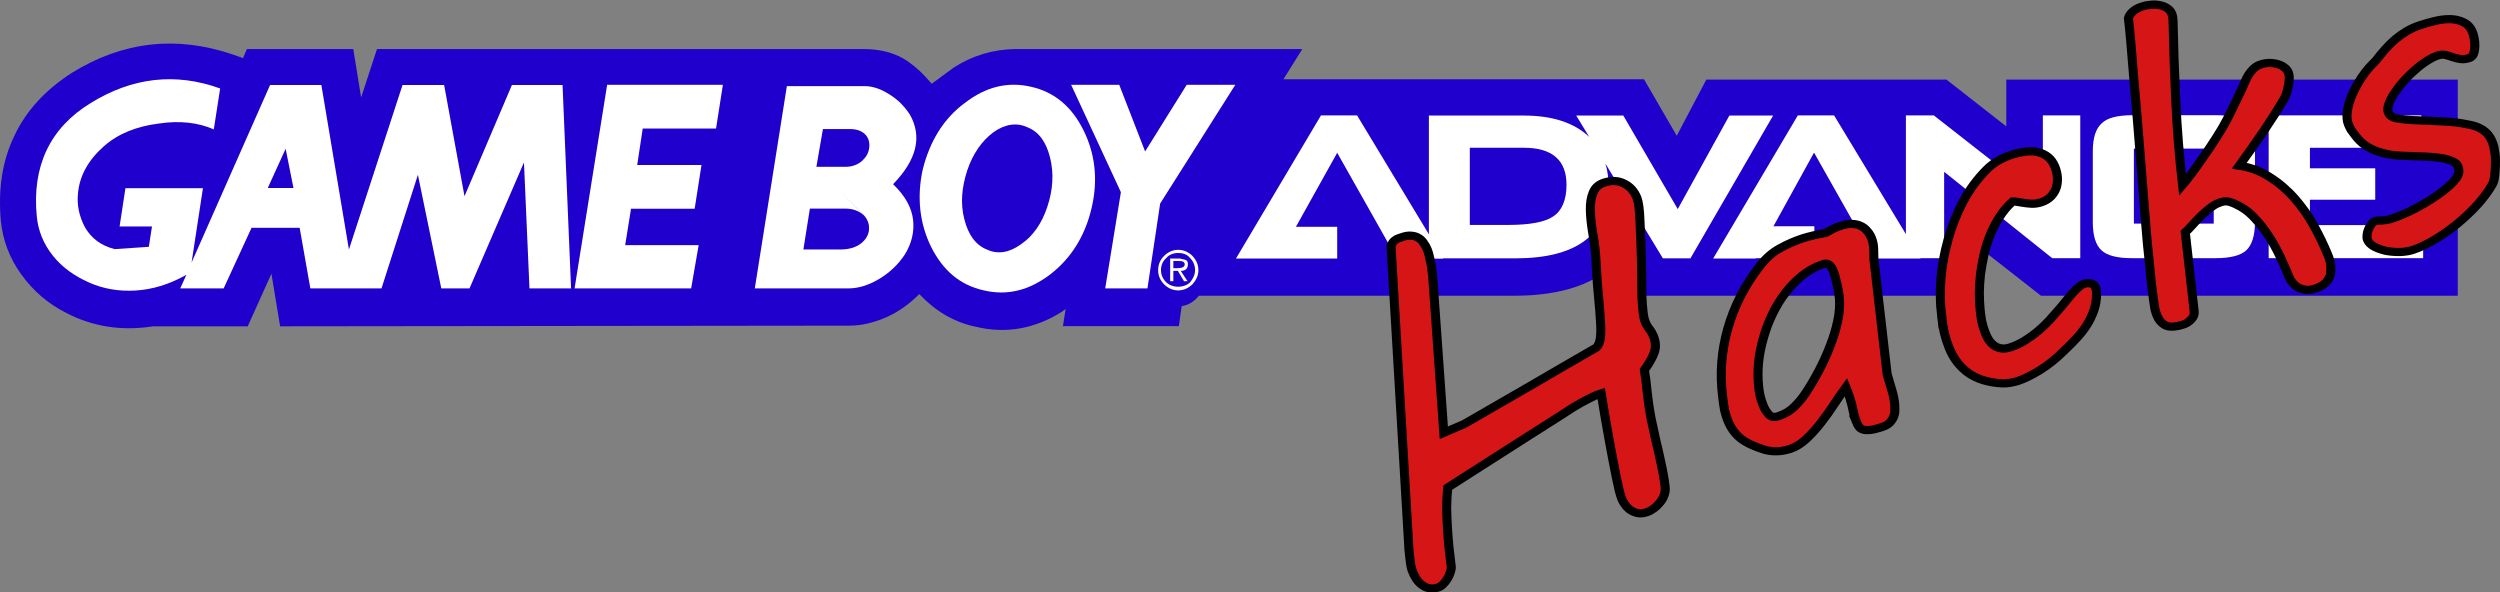 <?xml version="1.0" encoding="UTF-8" standalone="no"?>
<!-- Generator: Adobe Illustrator 16.0.3, SVG Export Plug-In . SVG Version: 6.00 Build 0)  -->

<svg
   version="1.1"
   id="svg2"
   inkscape:version="1.1.1 (3bf5ae0d25, 2021-09-20)"
   sodipodi:version="0.32"
   sodipodi:docname="system.svg"
   x="0px"
   y="0px"
   width="576.532"
   height="136.569"
   viewBox="0 0 576.532 136.569"
   enable-background="new 0 0 566.929 66.041"
   xml:space="preserve"
   xmlns:inkscape="http://www.inkscape.org/namespaces/inkscape"
   xmlns:sodipodi="http://sodipodi.sourceforge.net/DTD/sodipodi-0.dtd"
   xmlns="http://www.w3.org/2000/svg"
   xmlns:svg="http://www.w3.org/2000/svg"><rect x="0" y="0" width="576.532" height="136.569" fill="#808080" stroke="none"/><defs
   id="defs16" />
<sodipodi:namedview
   height="206.5px"
   width="1772.6px"
   inkscape:window-x="0"
   inkscape:window-y="0"
   inkscape:current-layer="svg2"
   inkscape:pageshadow="2"
   inkscape:window-width="1440"
   inkscape:pageopacity="0.0"
   inkscape:window-height="844"
   objecttolerance="10.0"
   inkscape:cx="811.71875"
   borderopacity="1.0"
   inkscape:cy="85.9375"
   guidetolerance="10.0"
   pagecolor="#ffffff"
   inkscape:zoom="0.64"
   bordercolor="#666666"
   gridtolerance="10.0"
   id="base"
   inkscape:pagecheckerboard="0"
   showgrid="false"
   inkscape:window-maximized="0">
	</sodipodi:namedview>












<g
   id="g59"><path
     id="path10"
     fill="#1f00cc"
     d="m 295.971,18.285 4.352,-6.971 h -66.25 c -5.084,0.076 -9.82,1.502 -14.135,4.274 l -5.084,3.736 c -2.234,-2.696 -4.43,-4.584 -6.588,-5.854 -2.695,-1.502 -5.699,-2.156 -9.127,-2.156 H 86.938 l -3.66,11.169 -1.808,-11.168 h -24.538 l -0.885,2.079 -2.311,-0.809 c -12.943,-4.43 -25.383,-3.081 -37.131,4.198 -5.971,3.813 -10.477,8.59 -13.25,14.443 -2.85,5.855 -3.814,12.364 -3.158,19.76 0.461,4.43 2.002,8.551 4.699,12.287 2.695,3.736 6.123,6.74 10.398,8.897 6.201,3.235 12.941,4.198 19.99,3.081 h 21.84 l 5.469,-12.133 2.004,12.133 131.266,-0.153 c 2.852,0 5.701,-0.694 8.59,-1.964 2.85,-1.271 5.314,-3.082 7.549,-5.316 3.66,3.891 8.012,6.51 13.096,7.55 6.895,1.656 13.559,0.462 19.836,-3.505 l 0.811,-0.617 -0.617,3.968 h 26.73 l 0.656,-4.622 c 1.578,-0.23 2.85,-1.039 3.967,-2.389 h 72.682 c 11.17,0 19.373,-2.85 24.381,-8.589 l 5.393,8.589 h 77.768 v -10.937 l 13.98,10.938 h 96.102 v -49.842 h -104.114 v 10.784 l -13.789,-10.784 h -55.387 l -6.818,12.942 -7.549,-13.02 h -83.159 z" /><path
     id="path12"
     fill="#ffffff"
     d="m 312.956,26.606 h -8.318 l -19.605,33.009 h 23.342 v -7.318 h -9.514 l 9.514,-17.063 13.789,24.42 h 10.631 v -0.076 h 16.6 c 14.367,0 21.57,-5.547 21.57,-16.523 0,-1.888 -0.23,-3.66 -0.732,-5.316 l 13.25,21.84 h 6.355 l 19.066,-32.932 h -10.092 l -11.903,21.566 -12.557,-21.568 h -10.861 l 3.004,4.93 c -3.504,-3.313 -8.551,-4.93 -15.137,-4.93 h -21.84 v 27.384 z m 25.961,7.471 h 12.52 c 6.508,0 9.82,2.851 9.82,8.551 0,3.429 -1.039,5.932 -3.004,7.241 -1.887,1.348 -5.469,2.003 -10.477,2.003 h -8.82 v -17.795 z" /><polygon
     id="polygon14"
     fill="#ffffff"
     points="395.146,49.565 405.007,49.565 405.007,49.488 418.488,49.488 418.488,42.131 409.052,42.131 418.412,25.146 432.201,49.565 442.947,49.565 442.947,49.488 448.416,49.488 448.416,29.575 473.337,49.488 479.808,49.488 479.808,16.557 471.179,16.557 471.179,36.238 446.027,16.557 439.595,16.557 439.595,43.941 423.033,16.557 414.675,16.557 "
     transform="translate(-0.071,10.049)" /><path
     id="path16"
     fill="#ffffff"
     d="m 484.667,28.453 c -1.348,1.195 -2.041,3.352 -2.041,6.434 v 16.33 c 0,3.159 0.693,5.316 2.002,6.51 1.271,1.195 3.582,1.811 6.973,1.811 h 19.373 c 3.352,0 5.777,-0.616 7.049,-1.811 1.271,-1.193 2.004,-3.351 2.004,-6.51 v -4.583 l -9.514,-0.154 v 5.085 h -18.412 v -17.295 h 18.412 v 4.507 h 9.514 v -3.89 c 0,-3.236 -0.732,-5.393 -2.004,-6.434 -1.271,-1.271 -3.504,-1.887 -7.049,-1.887 h -19.373 c -3.352,0.04 -5.663,0.618 -6.934,1.887 z" /><polygon
     id="polygon18"
     fill="#ffffff"
     points="558.458,24.028 558.458,16.557 523.255,16.557 523.255,49.488 558.882,49.488 558.882,41.862 532.769,41.862 532.769,36.008 547.83,36.008 547.83,28.766 532.769,28.766 532.769,24.028 "
     transform="translate(-0.071,10.049)" /><path
     id="path20"
     fill="#ffffff"
     d="m 50.77,20.403 c -10.322,-3.735 -20.299,-2.541 -29.851,3.352 -9.436,5.777 -13.557,14.598 -12.44,26.114 0.307,3.352 1.578,6.433 3.736,9.129 2.156,2.696 4.93,4.621 8.242,6.123 3.35,1.503 6.895,2.08 10.631,1.888 4.121,-0.231 7.857,-1.425 11.516,-3.429 l 0.385,-0.23 -1.424,3.158 h 10.014 l 6.434,-13.981 h 11.092 l 2.465,13.981 h 16.41 l 8.396,-26.191 5.393,26.191 h 6.508 l 12.557,-29.041 1.271,29.041 h 9.592 l -1.965,-46.914 h -11.673 l -10.938,25.652 -4.699,-25.652 h -9.592 l -12.362,37.939 -6.356,-37.939 h -11.824 l -18.104,40.944 2.619,-17.141 h -17.873 l -1.348,8.821 h 7.473 l -0.732,4.698 -7.857,0.54 c -3.158,-0.809 -5.393,-2.465 -6.895,-5.085 -1.271,-2.465 -1.887,-5.007 -1.578,-7.856 0.385,-3.968 2.311,-7.55 5.969,-10.785 3.313,-2.928 7.551,-4.584 12.635,-5.238 4.854,-0.732 9.129,-0.231 12.711,1.348 z m 16.91,22.957 h -5.931 l 4.121,-9.051 z" /><polygon
     id="polygon22"
     fill="#ffffff"
     points="132.576,56.46 159.46,56.46 161.193,46.484 144.246,46.484 145.593,38.087 160.269,38.087 161.847,27.996 147.019,27.996 148.291,19.6 165.199,19.6 166.779,9.508 140.085,9.508 "
     transform="translate(-0.071,10.049)" /><polygon
     id="polygon24"
     fill="#ffffff"
     points="264.15,24.875 258.179,9.508 247.087,9.508 258.564,34.273 254.945,56.46 264.689,56.46 267.617,36.894 284.949,9.508 273.74,9.508 "
     transform="translate(-0.071,10.049)" /><path
     id="path26"
     fill="#ffffff"
     d="m 237.809,20.019 c -5.469,-1.271 -10.477,0 -15.33,3.736 -4.852,3.582 -8.012,8.743 -9.668,15.253 -1.424,6.432 -0.73,12.518 1.889,17.871 2.773,5.547 6.74,8.898 12.209,10.092 5.393,1.271 10.4,0 15.254,-3.659 4.854,-3.736 8.088,-8.897 9.59,-15.407 1.502,-6.432 0.811,-12.44 -1.887,-17.871 -2.697,-5.47 -6.74,-8.821 -12.057,-10.015 z m -0.808,9.359 c 2.619,1.04 4.275,3.429 5.162,6.972 0.885,3.582 0.693,7.318 -0.617,11.285 -1.271,3.891 -3.35,6.818 -6.047,8.667 -2.773,2.003 -5.393,2.388 -7.857,1.271 -2.619,-1.04 -4.352,-3.429 -5.238,-6.972 -0.963,-3.659 -0.617,-7.396 0.654,-11.285 1.271,-3.813 3.352,-6.818 6.047,-8.821 2.657,-1.887 5.355,-2.311 7.896,-1.117 z" /><path
     id="path28"
     fill="#ffffff"
     d="m 204.954,21.675 c -1.887,-1.194 -3.736,-1.81 -5.545,-1.81 h -17.949 l -7.396,46.644 h 21.57 c 2.311,0 4.699,-0.731 7.203,-2.233 2.465,-1.503 4.352,-3.352 5.854,-5.624 1.58,-2.618 2.156,-5.161 1.889,-7.856 -0.309,-2.928 -1.889,-5.701 -4.623,-8.32 5.469,-5.623 6.74,-10.939 3.891,-16.023 -1.234,-1.889 -2.775,-3.508 -4.894,-4.778 z m -16.678,16.755 1.502,-8.666 h 6.279 c 1.58,0 2.773,0.461 3.582,1.348 0.693,0.809 0.963,1.811 0.809,3.004 -0.154,1.195 -0.73,2.157 -1.656,3.005 -1.039,0.886 -2.311,1.349 -3.813,1.349 h -6.703 l 10.861,11.092 c 0.887,0.887 1.35,2.042 1.271,3.313 -0.076,1.271 -0.693,2.312 -1.811,3.236 -1.115,0.885 -2.695,1.425 -4.852,1.425 h -8.475 l 1.502,-9.437 h 8.088 c 1.811,0 3.236,0.539 4.275,1.502 z" /><path
     id="path30"
     fill="#ffffff"
     d="m 276.366,62.311 c 0,-1.349 -0.539,-2.389 -1.35,-3.275 -0.885,-0.885 -2.002,-1.424 -3.311,-1.424 -1.271,0 -2.389,0.539 -3.275,1.424 -0.885,0.887 -1.348,1.965 -1.348,3.275 0,1.271 0.463,2.311 1.348,3.234 0.887,0.887 2.004,1.426 3.275,1.426 1.27,0 2.387,-0.539 3.311,-1.426 0.811,-0.924 1.35,-1.963 1.35,-3.234 z m -1.889,-2.774 c 0.693,0.693 1.117,1.656 1.117,2.773 0,1.04 -0.461,1.965 -1.117,2.773 -0.654,0.654 -1.656,1.04 -2.771,1.04 -1.117,0 -2.08,-0.386 -2.773,-1.04 -0.811,-0.809 -1.195,-1.732 -1.195,-2.773 0,-1.117 0.387,-2.08 1.195,-2.773 0.654,-0.809 1.656,-1.194 2.773,-1.194 1.154,0 2.117,0.347 2.771,1.194 z" /><path
     id="path32"
     fill="#ffffff"
     d="m 273.362,59.922 -1.271,-0.308 h -2.234 v 5.238 h 0.732 v -2.388 h 1.039 l 1.426,2.388 h 0.809 l -1.58,-2.388 c 1.041,0 1.656,-0.462 1.656,-1.502 0.038,-0.462 -0.116,-0.886 -0.577,-1.04 z m -0.154,1.041 c 0,0.616 -0.617,0.885 -1.734,0.885 h -0.885 v -1.656 h 1.424 c 0.847,0 1.195,0.308 1.195,0.771 z" /><g
     transform="matrix(1.963,-0.646,0.715,1.776,-75.492,-93.6)"
     style="font-size:53.333px;line-height:1.25;fill:#d61616;stroke:#000000"
     id="g41"><path
       d="m 139.672,177.701 q 0,-0.286 0.078,-0.755 0.104,-0.495 0.234,-0.99 0.13,-0.521 0.26,-0.99 0.156,-0.469 0.234,-0.755 L 151.026,139.602 q 0.13,-0.182 0.286,-0.312 0.13,-0.13 0.339,-0.208 0.234,-0.104 0.547,-0.104 h 0.443 q 0.573,0 0.964,0.208 0.391,0.182 0.625,0.521 0.234,0.312 0.312,0.755 0.104,0.417 0.104,0.911 0,0.417 -0.078,0.885 -0.052,0.443 -0.13,0.885 -0.078,0.417 -0.182,0.781 -0.078,0.365 -0.13,0.573 l -5.417,18.49 2.474,-0.234 q 4.141,-0.911 8.437,-1.875 4.323,-0.99 8.464,-1.901 0.469,-0.234 0.833,-0.964 0.365,-0.729 0.703,-1.901 0.365,-1.172 0.781,-2.734 0.417,-1.589 1.016,-3.516 l 0.547,-1.797 q 0.339,-1.302 0.599,-2.656 0.286,-1.38 0.677,-2.5 0.391,-1.12 0.99,-1.823 0.599,-0.729 1.536,-0.729 1.328,0 2.057,0.859 0.729,0.833 0.729,2.109 0,0.807 -0.625,2.708 -0.599,1.901 -1.51,4.635 -0.339,1.016 -0.729,2.083 -0.391,1.068 -0.729,2.057 -0.312,0.964 -0.521,1.797 -0.208,0.807 -0.208,1.302 0,0.469 0.13,0.938 0.13,0.443 0.13,0.964 0,1.172 -0.625,1.953 -0.625,0.781 -1.719,1.589 -0.052,0.208 -0.156,0.651 -0.078,0.443 -0.208,0.911 l -0.339,1.328 q -0.365,1.432 -0.625,2.865 -0.234,1.432 -0.443,2.839 -0.182,1.406 -0.417,2.812 -0.208,1.406 -0.547,2.786 -0.13,0.521 -0.469,0.938 -0.312,0.391 -0.755,0.677 -0.417,0.286 -0.885,0.443 -0.469,0.156 -0.885,0.156 -0.625,0 -1.016,-0.286 -0.391,-0.286 -0.625,-0.677 -0.208,-0.391 -0.286,-0.807 -0.078,-0.417 -0.078,-0.703 0,-0.312 0.078,-1.016 0.104,-0.729 0.26,-1.693 0.156,-0.964 0.365,-2.083 0.208,-1.12 0.417,-2.266 0.495,-2.656 1.146,-5.807 h -0.182 q -0.677,0 -1.458,0.156 -0.781,0.13 -1.875,0.391 -0.495,0.156 -1.484,0.417 -0.964,0.26 -2.214,0.599 -1.25,0.339 -2.708,0.729 -1.432,0.391 -2.865,0.781 l -7.057,1.927 q -0.495,1.016 -0.938,2.214 -0.417,1.172 -0.781,2.396 -0.365,1.198 -0.677,2.37 -0.286,1.172 -0.547,2.214 -0.078,0.286 -0.339,0.625 -0.234,0.339 -0.573,0.625 -0.312,0.286 -0.677,0.469 -0.339,0.182 -0.651,0.182 -0.573,0 -0.964,-0.26 -0.365,-0.234 -0.599,-0.651 -0.234,-0.391 -0.339,-0.911 -0.078,-0.495 -0.078,-0.99 z"
       style="font-family:'MV Boli';-inkscape-font-specification:'MV Boli'"
       id="path17609" /><path
       d="m 191.963,177.362 q 0,-0.755 0.182,-1.797 0.182,-1.068 0.182,-2.63 -0.859,0.625 -1.901,1.484 -1.042,0.859 -2.161,1.641 -1.12,0.781 -2.24,1.328 -1.094,0.521 -2.057,0.521 -0.781,0 -1.484,-0.234 -0.703,-0.234 -1.198,-0.625 -1.38,-1.094 -2.005,-2.188 -0.599,-1.094 -0.599,-2.552 0,-0.651 0.104,-1.354 0.13,-0.703 0.365,-1.615 0.99,-4.115 3.385,-7.604 2.422,-3.516 5.99,-5.99 1.38,-0.964 2.76,-1.224 1.38,-0.286 2.734,-0.286 0.599,0 1.328,0.078 0.755,0.078 1.354,0.156 0.599,-0.13 0.964,-0.182 0.391,-0.052 0.807,-0.052 0.781,0 1.302,0.208 0.521,0.208 0.833,0.573 0.312,0.339 0.443,0.807 0.156,0.443 0.156,0.938 0,0.677 -0.208,1.302 -0.208,0.599 -0.417,1.224 l -3.438,13.724 q -0.104,1.12 -0.182,2.057 -0.078,0.938 -0.312,1.745 -0.078,0.234 -0.208,0.599 -0.104,0.339 -0.365,0.677 -0.26,0.312 -0.651,0.547 -0.391,0.234 -1.016,0.234 -0.807,0 -1.302,-0.104 -0.469,-0.104 -0.729,-0.286 -0.26,-0.208 -0.339,-0.469 -0.078,-0.286 -0.078,-0.651 z m -8.646,-7.865 q -0.104,0.365 -0.234,1.042 -0.104,0.677 -0.104,1.354 0,0.703 0.208,1.276 0.208,0.547 0.911,0.547 1.094,0 2.031,-0.469 0.964,-0.495 1.797,-1.172 1.12,-0.911 2.266,-2.031 1.172,-1.146 2.188,-2.396 1.042,-1.25 1.823,-2.552 0.807,-1.328 1.172,-2.63 0.208,-0.755 0.339,-1.745 0.156,-0.99 0.156,-1.771 0,-0.339 -0.156,-0.651 -0.156,-0.339 -0.599,-0.339 -1.276,0 -2.578,0.495 -1.276,0.495 -2.474,1.328 -1.198,0.833 -2.292,1.979 -1.068,1.12 -1.953,2.422 -0.885,1.276 -1.536,2.656 -0.625,1.354 -0.964,2.656 z"
       style="font-family:'MV Boli';-inkscape-font-specification:'MV Boli'"
       id="path17611" /><path
       d="m 205.245,168.3 q 0.495,-2.005 1.458,-4.193 0.99,-2.188 2.37,-4.219 1.38,-2.057 3.125,-3.776 1.771,-1.745 3.854,-2.839 0.677,-0.365 1.484,-0.547 0.807,-0.182 1.641,-0.182 0.859,0 1.589,0.156 0.755,0.156 1.276,0.521 0.547,0.365 0.859,0.938 0.312,0.573 0.312,1.406 0,0.625 -0.182,1.276 -0.182,0.625 -0.547,1.146 -0.365,0.495 -0.911,0.807 -0.547,0.312 -1.276,0.312 -0.573,0 -1.068,-0.208 -0.469,-0.208 -0.911,-0.469 -0.234,-0.156 -0.443,-0.26 -0.208,-0.13 -0.495,-0.234 -1.042,0.469 -1.979,1.25 -0.911,0.755 -1.719,1.693 -0.781,0.938 -1.458,2.005 -0.651,1.068 -1.198,2.135 -0.521,1.068 -0.911,2.109 -0.365,1.016 -0.599,1.875 -0.182,0.625 -0.339,1.432 -0.13,0.781 -0.13,1.536 0,0.521 0.078,0.99 0.104,0.469 0.339,0.833 0.234,0.365 0.625,0.573 0.391,0.208 0.964,0.208 0.911,0 1.797,-0.234 0.911,-0.234 1.771,-0.599 0.859,-0.365 1.667,-0.833 0.833,-0.495 1.615,-0.99 0.495,-0.312 0.99,-0.651 0.495,-0.339 0.938,-0.599 0.443,-0.26 0.807,-0.417 0.391,-0.182 0.677,-0.182 0.391,0 0.729,0.208 0.339,0.182 0.339,0.651 0,0.339 -0.156,0.755 -0.365,1.016 -0.99,1.823 -0.625,0.807 -1.406,1.458 -0.755,0.625 -1.641,1.12 -0.859,0.495 -1.719,0.911 -1.615,0.859 -3.281,1.302 -1.641,0.417 -2.76,0.417 -0.365,0 -0.859,-0.078 -0.495,-0.078 -0.859,-0.234 -2.109,-0.911 -3.073,-2.448 -0.964,-1.536 -0.964,-3.646 0,-0.911 0.13,-1.901 0.156,-1.016 0.443,-2.109 z"
       style="font-family:'MV Boli';-inkscape-font-specification:'MV Boli'"
       id="path17613" /><path
       d="m 238.76,165.878 q -0.521,0 -1.172,0.26 -0.651,0.234 -1.302,0.573 -0.651,0.339 -1.25,0.703 -0.599,0.365 -1.042,0.573 l -2.37,9.375 q -0.13,0.547 -0.651,0.833 -0.521,0.286 -0.964,0.286 -1.406,0 -1.927,-0.547 -0.495,-0.573 -0.495,-1.484 0,-0.391 0.052,-0.781 0.078,-0.417 0.182,-0.859 l 0.104,-0.443 q 0.156,-0.703 0.417,-1.771 0.286,-1.068 0.599,-2.24 0.312,-1.198 0.625,-2.396 0.339,-1.224 0.625,-2.24 0.286,-0.99 0.833,-2.943 0.573,-1.953 1.25,-4.375 0.703,-2.422 1.432,-5.052 0.755,-2.656 1.406,-5.052 0.677,-2.396 1.198,-4.245 0.521,-1.875 0.729,-2.76 0.234,-0.365 0.729,-0.599 0.495,-0.234 1.172,-0.234 0.469,0 0.964,0.13 0.495,0.104 0.885,0.365 0.417,0.234 0.677,0.625 0.26,0.365 0.26,0.859 0,0.339 -0.156,0.807 -1.562,4.531 -3.099,9.401 -1.536,4.844 -2.786,9.818 0.339,-0.208 1.25,-0.859 0.911,-0.651 2.005,-1.51 1.12,-0.859 2.24,-1.797 1.12,-0.938 1.875,-1.693 0.521,-0.521 1.042,-1.068 0.547,-0.573 1.016,-1.068 0.495,-0.521 0.859,-0.911 0.365,-0.417 0.573,-0.651 0.495,-0.573 1.068,-0.938 0.599,-0.391 1.198,-0.391 0.573,0 1.042,0.182 0.469,0.182 0.807,0.469 0.339,0.26 0.521,0.625 0.182,0.339 0.182,0.651 0,0.391 -0.182,0.833 -0.182,0.443 -0.443,0.859 -0.234,0.417 -0.521,0.781 -0.286,0.339 -0.495,0.521 -0.703,0.625 -1.589,1.38 -0.885,0.729 -1.849,1.51 -0.964,0.755 -1.979,1.536 -0.99,0.755 -1.927,1.458 1.641,0.911 2.682,2.448 1.068,1.51 1.693,3.385 0.625,1.849 0.859,3.906 0.234,2.057 0.234,4.01 0,0.156 -0.026,0.495 -0.026,0.312 -0.104,0.599 -0.13,0.469 -0.312,0.859 -0.182,0.391 -0.495,0.651 -0.286,0.286 -0.729,0.443 -0.417,0.156 -1.042,0.156 -0.599,0 -1.016,-0.208 -0.417,-0.208 -0.703,-0.547 -0.26,-0.339 -0.391,-0.755 -0.13,-0.417 -0.13,-0.833 0,-1.302 -0.078,-2.682 -0.078,-1.406 -0.312,-2.708 -0.234,-1.302 -0.651,-2.448 -0.391,-1.172 -1.042,-2.005 -0.469,-0.599 -0.885,-0.938 -0.391,-0.339 -0.964,-0.339 z m 4.948,-11.719 z"
       style="font-family:'MV Boli';-inkscape-font-specification:'MV Boli'"
       id="path17615" /><path
       d="m 254.151,173.873 q 0.208,0 0.365,0.052 0.182,0.052 0.391,0.13 0.208,0.052 0.469,0.104 0.26,0.052 0.677,0.052 1.224,0 2.708,-0.26 1.51,-0.26 2.839,-0.677 1.328,-0.417 2.266,-0.938 0.964,-0.547 1.094,-1.12 0.078,-0.312 0.078,-0.547 0,-0.443 -0.443,-0.833 -0.417,-0.417 -1.068,-0.781 -0.651,-0.365 -1.406,-0.677 -0.755,-0.312 -1.406,-0.573 l -0.885,-0.365 q -0.677,-0.26 -1.328,-0.625 -0.651,-0.391 -1.224,-0.885 -0.547,-0.495 -0.99,-1.146 -0.417,-0.677 -0.625,-1.536 -0.104,-0.365 -0.182,-0.729 -0.052,-0.365 -0.052,-0.781 0,-0.677 0.443,-1.536 0.469,-0.885 1.224,-1.745 0.781,-0.859 1.745,-1.641 0.99,-0.781 2.057,-1.302 0.781,-0.547 1.51,-0.99 0.729,-0.443 1.458,-0.755 0.755,-0.312 1.51,-0.495 0.781,-0.182 1.641,-0.182 0.781,0 1.693,0.078 0.911,0.078 1.667,0.365 0.755,0.286 1.25,0.859 0.521,0.547 0.521,1.484 0,0.286 -0.078,0.755 -0.078,0.469 -0.26,0.938 -0.182,0.469 -0.443,0.807 -0.26,0.339 -0.625,0.339 -0.599,0 -0.99,-0.234 -0.391,-0.234 -0.703,-0.495 -0.312,-0.286 -0.651,-0.521 -0.339,-0.234 -0.833,-0.234 -0.599,0 -1.406,0.234 -0.781,0.208 -1.615,0.599 -0.833,0.365 -1.641,0.859 -0.781,0.495 -1.432,1.016 -0.625,0.521 -1.016,1.042 -0.391,0.495 -0.391,0.911 0,0.443 0.286,0.729 0.286,0.286 0.729,0.495 0.573,0.312 1.302,0.625 0.755,0.312 1.51,0.625 0.755,0.312 1.458,0.625 0.729,0.312 1.25,0.573 0.703,0.365 1.25,0.729 0.573,0.339 0.964,0.755 0.391,0.417 0.599,0.938 0.208,0.521 0.208,1.224 0,0.339 -0.052,0.677 -0.052,0.339 -0.156,0.781 -0.078,0.391 -0.286,0.911 -0.182,0.521 -0.417,1.042 -0.208,0.495 -0.443,0.911 -0.234,0.391 -0.391,0.521 -1.016,0.938 -2.396,1.771 -1.38,0.807 -2.891,1.432 -1.484,0.599 -2.995,0.964 -1.484,0.365 -2.734,0.365 -0.625,0 -1.38,-0.234 -0.755,-0.26 -1.406,-0.651 -0.625,-0.417 -1.068,-0.938 -0.417,-0.521 -0.417,-1.042 0,-0.26 0.156,-0.573 0.156,-0.339 0.391,-0.599 0.234,-0.286 0.495,-0.469 0.286,-0.208 0.521,-0.208 z"
       style="font-family:'MV Boli';-inkscape-font-specification:'MV Boli'"
       id="path17617" /></g></g></svg>
